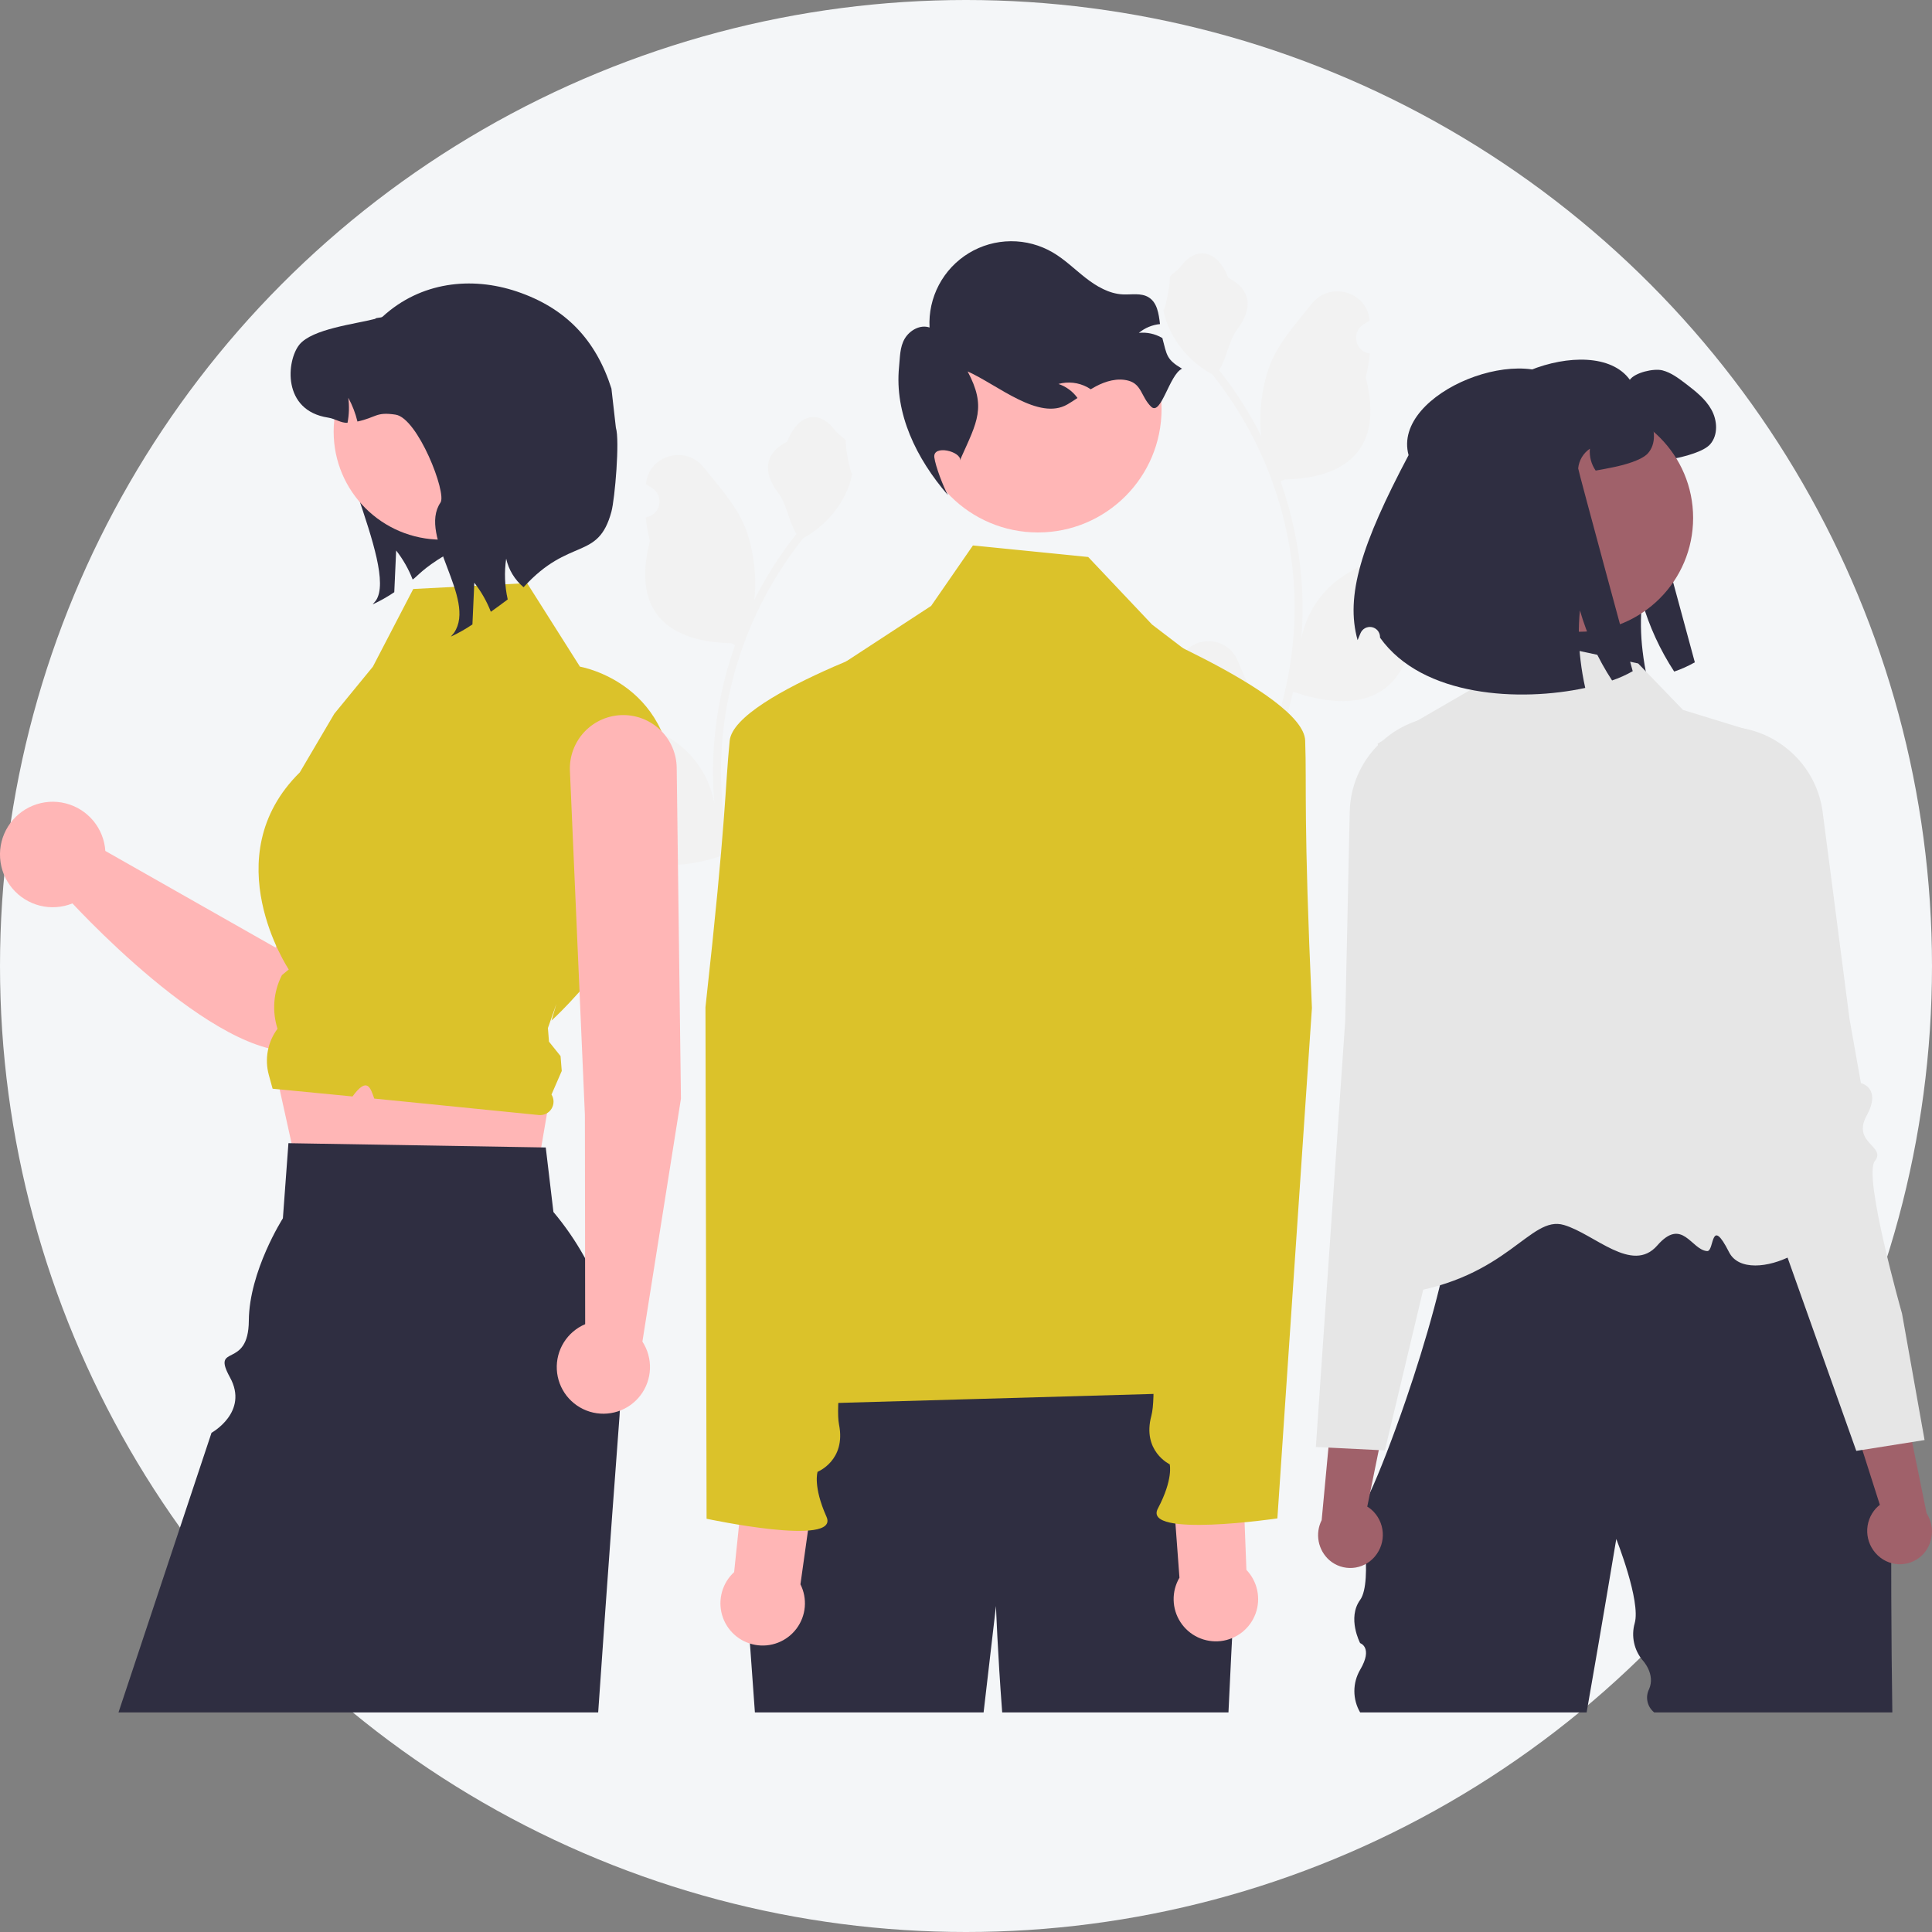 <svg width="120" height="120" viewBox="0 0 120 120" fill="none" xmlns="http://www.w3.org/2000/svg">
<rect x="0" y="0" width="120" height="120" fill="#808080" stroke="none"/>
<circle cx="60" cy="60" r="60" fill="#F4F6F8"/>
<g clip-path="url(#clip0_124_1466)">
<path d="M72.764 42.53C72.913 42.537 73.061 42.498 73.187 42.418C73.314 42.338 73.412 42.221 73.47 42.083C73.528 41.946 73.541 41.793 73.51 41.647C73.478 41.501 73.402 41.368 73.292 41.267C73.274 41.194 73.261 41.142 73.242 41.068C73.249 41.053 73.255 41.037 73.262 41.021C73.933 39.421 76.207 39.432 76.873 41.034C77.463 42.456 78.215 43.881 78.4 45.385C78.482 46.05 78.448 46.724 78.299 47.377C79.686 44.351 80.406 41.062 80.411 37.734C80.411 36.899 80.365 36.064 80.272 35.234C80.195 34.554 80.088 33.878 79.952 33.207C79.209 29.568 77.613 26.156 75.295 23.253C74.173 22.641 73.266 21.7 72.695 20.556C72.489 20.145 72.343 19.706 72.262 19.253C72.388 19.27 72.739 17.343 72.643 17.224C72.82 16.957 73.135 16.824 73.328 16.563C74.286 15.264 75.606 15.491 76.295 17.256C77.767 17.998 77.781 19.23 76.878 20.415C76.303 21.169 76.224 22.189 75.72 22.996C75.772 23.062 75.826 23.127 75.878 23.193C76.826 24.412 77.652 25.721 78.345 27.102C78.149 25.571 78.438 23.726 78.932 22.538C79.493 21.183 80.546 20.042 81.472 18.871C82.586 17.464 84.869 18.078 85.065 19.861C85.067 19.879 85.069 19.896 85.07 19.913C84.933 19.991 84.798 20.073 84.666 20.16C84.5 20.271 84.372 20.429 84.298 20.614C84.224 20.799 84.207 21.002 84.25 21.196C84.293 21.391 84.394 21.568 84.539 21.704C84.685 21.84 84.868 21.929 85.065 21.96L85.085 21.963C85.036 22.459 84.949 22.951 84.826 23.434C86.014 28.032 83.448 29.707 79.782 29.782C79.701 29.823 79.622 29.865 79.541 29.904C80.237 31.877 80.674 33.931 80.84 36.016C80.934 37.246 80.929 38.482 80.824 39.711L80.83 39.667C81.095 38.301 81.825 37.067 82.894 36.176C84.483 34.871 86.727 34.391 88.441 33.342C89.266 32.837 90.323 33.489 90.179 34.446C90.177 34.461 90.174 34.476 90.172 34.491C89.916 34.595 89.668 34.715 89.427 34.85C89.289 34.928 89.155 35.01 89.023 35.098C88.857 35.208 88.729 35.366 88.654 35.551C88.58 35.736 88.564 35.939 88.607 36.134C88.65 36.328 88.751 36.505 88.896 36.641C89.041 36.777 89.225 36.867 89.421 36.897L89.442 36.9C89.456 36.902 89.469 36.904 89.483 36.906C89.046 37.949 88.434 38.908 87.672 39.742C86.928 43.756 83.735 44.137 80.32 42.968H80.317C79.943 44.597 79.4 46.182 78.697 47.698H72.909C72.888 47.634 72.87 47.568 72.851 47.503C73.387 47.537 73.924 47.505 74.453 47.408C74.023 46.881 73.594 46.35 73.164 45.823C73.155 45.813 73.146 45.803 73.137 45.792C72.919 45.522 72.7 45.254 72.482 44.985L72.481 44.984C72.47 44.158 72.565 43.333 72.764 42.531L72.764 42.53Z" fill="#F2F2F2"/>
<path d="M91.348 27.717C90.272 23.794 98.952 20.429 101.232 23.589C101.549 23.139 102.72 22.866 103.257 23.004C103.795 23.142 104.247 23.487 104.688 23.82C105.294 24.286 105.923 24.768 106.295 25.438C106.67 26.105 106.727 27.015 106.223 27.593C105.823 28.054 104.644 28.351 104.043 28.473C103.624 28.558 103.271 28.627 102.968 28.677C102.693 28.28 102.566 27.799 102.61 27.318C102.406 27.455 102.235 27.637 102.109 27.848C101.983 28.06 101.906 28.297 101.882 28.541C101.874 28.643 105.269 41.137 105.269 41.137C104.861 41.369 104.432 41.562 103.988 41.713C103.109 40.369 102.435 38.901 101.99 37.358C101.887 38.39 101.9 39.43 102.028 40.459C102.096 41.036 102.194 41.609 102.32 42.176C98.285 43.047 92.216 42.761 89.576 39.056C89.575 39.041 89.575 39.026 89.575 39.01C89.572 38.864 89.52 38.723 89.425 38.612C89.331 38.5 89.2 38.425 89.056 38.399C88.912 38.373 88.764 38.398 88.636 38.469C88.509 38.541 88.41 38.654 88.357 38.791C88.293 38.954 88.234 39.095 88.181 39.208C87.412 36.457 88.407 33.274 91.348 27.717Z" fill="#2F2E41"/>
<path d="M84.481 93.503V93.631C84.476 93.589 84.476 93.546 84.481 93.503Z" fill="#2F2E41"/>
<path d="M88.433 71.296C88.535 71.268 88.64 71.248 88.745 71.235C88.624 71.255 88.52 71.275 88.433 71.296Z" fill="#2F2E41"/>
<path d="M88.342 71.319C88.37 71.311 88.4 71.304 88.433 71.296C88.403 71.304 88.373 71.31 88.342 71.319Z" fill="#2F2E41"/>
<path d="M117.536 106.361H102.745C102.534 106.192 102.388 105.957 102.33 105.693C102.272 105.429 102.307 105.154 102.429 104.912C102.833 103.986 102.041 103.139 102.041 103.139C101.772 102.824 101.585 102.448 101.497 102.043C101.408 101.639 101.421 101.219 101.534 100.82C101.926 99.452 100.39 95.589 100.39 95.589C100.39 95.589 99.562 100.577 98.548 106.361H84.481C84.246 105.96 84.122 105.503 84.122 105.037C84.122 104.572 84.246 104.115 84.481 103.713C85.301 102.323 84.481 102.057 84.481 102.057C84.481 102.057 83.662 100.501 84.481 99.372C85.301 98.243 84.481 93.632 84.481 93.632C84.512 93.835 84.746 93.465 85.106 92.688C85.653 91.505 86.489 89.379 87.335 86.91C87.939 85.148 88.548 83.209 89.057 81.314H89.058C89.192 80.816 89.318 80.322 89.438 79.833C89.671 78.874 89.871 77.943 90.023 77.068C90.353 75.184 90.462 73.565 90.209 72.512C89.999 71.636 89.539 71.153 88.746 71.236C89.171 71.165 89.793 71.099 90.561 71.036C90.699 71.025 90.843 71.013 90.991 71.001C96.714 70.569 108.994 70.32 108.994 70.32L112.755 77.056L117.518 85.588C117.518 85.588 117.389 97.033 117.536 106.361Z" fill="#2F2E41"/>
<path d="M101.749 41.208L93.084 39.37L91.363 42.833L85.569 46.188C85.569 46.188 89.304 61.459 89.283 63.606C89.229 69.059 80.504 81.283 87.094 80.343C93.684 79.402 95.023 75.463 97.138 76.086C99.046 76.648 101.376 79.147 102.936 77.359C104.495 75.572 105.045 77.636 106.031 77.707C106.5 77.741 106.218 75.451 107.397 77.778C108.576 80.106 114.829 76.973 112.71 74.853C109.18 71.324 108.463 45.303 108.463 45.303L104.533 44.094L101.749 41.208Z" fill="#E6E6E6"/>
<path d="M85.405 96.665C85.753 96.25 85.925 95.715 85.885 95.175C85.845 94.635 85.596 94.131 85.19 93.772C85.107 93.7 85.017 93.635 84.923 93.578L86.372 86.468L83.023 84.463L82.091 94.418C81.885 94.827 81.82 95.293 81.906 95.743C81.993 96.193 82.226 96.602 82.569 96.905C82.766 97.076 82.995 97.206 83.242 97.289C83.489 97.371 83.75 97.404 84.01 97.386C84.27 97.368 84.524 97.298 84.757 97.181C84.991 97.065 85.199 96.904 85.369 96.707C85.381 96.693 85.393 96.679 85.405 96.665Z" fill="#A0616A"/>
<path d="M95.804 59.185C95.783 58.956 95.492 58.852 95.088 58.709C94.682 58.584 94.296 58.401 93.942 58.167C93.048 57.52 93.4 56.845 93.887 55.91C93.982 55.729 94.081 55.54 94.173 55.343C94.449 54.761 94.01 52.361 92.867 48.206C92.515 46.928 92.516 46.024 92.273 45.425C92.031 44.826 91.545 44.53 90.222 44.469C88.622 44.388 87.056 44.945 85.866 46.017C85.834 46.045 85.801 46.076 85.769 46.106C85.708 46.163 85.649 46.221 85.591 46.28C84.491 47.387 83.861 48.876 83.834 50.437L83.828 50.702L83.555 63.395L82.787 74.532L81.73 89.875L82.513 89.913L85.639 90.069L86.018 90.088L86.918 86.314L88 81.773L88.398 80.105L89.632 74.93L90.208 72.512L90.561 71.036L90.704 70.433L91.403 67.502C91.419 67.44 93.028 61.093 94.883 60.031C95.575 59.636 95.824 59.406 95.804 59.185Z" fill="#E6E6E6"/>
<path d="M116.614 96.59C116.223 96.214 115.994 95.701 115.976 95.16C115.958 94.618 116.151 94.091 116.516 93.69C116.591 93.61 116.673 93.536 116.761 93.469L114.557 86.555L117.671 84.202L119.667 94C119.916 94.385 120.03 94.841 119.993 95.297C119.955 95.754 119.767 96.185 119.459 96.524C119.281 96.715 119.068 96.869 118.831 96.978C118.594 97.086 118.338 97.147 118.077 97.156C117.817 97.166 117.557 97.124 117.313 97.034C117.068 96.943 116.844 96.805 116.653 96.627C116.64 96.615 116.627 96.602 116.614 96.59Z" fill="#A0616A"/>
<path d="M118.138 81.588C118.138 81.588 115.708 73.04 116.449 72.115C117.19 71.19 115.002 71.009 115.945 69.286C116.888 67.563 115.586 67.275 115.586 67.275L114.88 63.312L113.618 53.581L113.579 53.291L113.212 50.46C113.11 49.651 112.845 48.871 112.434 48.167C112.023 47.463 111.475 46.849 110.821 46.362C110.788 46.336 110.754 46.312 110.72 46.287C110.564 46.175 110.405 46.072 110.243 45.976C109.031 45.261 107.608 44.991 106.218 45.212C103.6 45.62 104.415 46.596 103.99 49.212C103.3 53.465 103.121 55.899 103.458 56.449C103.571 56.634 103.69 56.811 103.804 56.981C104.388 57.859 104.811 58.492 103.99 59.232C103.664 59.502 103.3 59.725 102.91 59.893C102.524 60.08 102.245 60.214 102.249 60.443C102.253 60.665 102.526 60.866 103.256 61.185C104.14 61.572 105.091 63.035 105.869 64.53C106.486 65.735 107.037 66.974 107.518 68.239L114.206 87.049L115.297 90.116L115.673 90.057L118.763 89.567L119.538 89.444L118.138 81.588Z" fill="#E6E6E6"/>
<path d="M98.093 39.24C101.998 39.24 105.163 36.075 105.163 32.17C105.163 28.266 101.998 25.101 98.093 25.101C94.189 25.101 91.023 28.266 91.023 32.17C91.023 36.075 94.189 39.24 98.093 39.24Z" fill="#A0616A"/>
<path d="M87.49 28.269C86.413 24.345 95.094 20.98 97.373 24.14C97.69 23.691 98.862 23.418 99.399 23.556C99.936 23.694 100.389 24.038 100.83 24.372C101.436 24.838 102.064 25.32 102.436 25.99C102.811 26.657 102.869 27.566 102.365 28.145C101.965 28.605 100.785 28.903 100.185 29.024C99.766 29.11 99.413 29.179 99.11 29.228C98.834 28.832 98.707 28.351 98.751 27.869C98.547 28.007 98.376 28.188 98.25 28.4C98.125 28.611 98.047 28.848 98.024 29.093C98.016 29.195 101.411 41.689 101.411 41.689C101.003 41.921 100.574 42.114 100.129 42.265C99.25 40.921 98.577 39.453 98.131 37.91C98.029 38.942 98.042 39.982 98.17 41.011C98.238 41.588 98.335 42.161 98.462 42.728C94.427 43.599 88.358 43.312 85.717 39.608C85.717 39.593 85.716 39.577 85.716 39.562C85.714 39.416 85.661 39.275 85.567 39.163C85.472 39.052 85.342 38.977 85.198 38.951C85.054 38.925 84.905 38.95 84.778 39.021C84.65 39.092 84.552 39.206 84.498 39.342C84.434 39.506 84.375 39.647 84.323 39.76C83.554 37.009 84.549 33.826 87.49 28.269Z" fill="#2F2E41"/>
<path d="M52.428 52.698C52.279 52.705 52.131 52.666 52.005 52.586C51.878 52.506 51.78 52.389 51.722 52.251C51.664 52.114 51.651 51.961 51.682 51.815C51.714 51.669 51.79 51.536 51.9 51.435C51.918 51.362 51.931 51.309 51.95 51.236C51.943 51.221 51.937 51.205 51.93 51.189C51.259 49.589 48.984 49.6 48.319 51.202C47.729 52.624 46.977 54.049 46.792 55.553C46.71 56.218 46.744 56.892 46.893 57.545C45.506 54.519 44.786 51.23 44.781 47.902C44.781 47.067 44.827 46.232 44.92 45.402C44.997 44.722 45.103 44.046 45.24 43.375C45.983 39.736 47.579 36.324 49.897 33.421C51.019 32.809 51.926 31.868 52.497 30.724C52.703 30.313 52.849 29.874 52.93 29.421C52.804 29.438 52.453 27.511 52.549 27.392C52.372 27.125 52.057 26.992 51.864 26.731C50.906 25.432 49.586 25.659 48.897 27.424C47.425 28.166 47.411 29.398 48.314 30.583C48.889 31.337 48.968 32.357 49.472 33.164C49.42 33.23 49.366 33.295 49.314 33.361C48.366 34.58 47.54 35.889 46.847 37.27C47.043 35.739 46.754 33.894 46.261 32.706C45.699 31.351 44.647 30.21 43.72 29.039C42.606 27.632 40.323 28.246 40.127 30.029C40.125 30.047 40.123 30.064 40.122 30.081C40.259 30.159 40.394 30.241 40.526 30.328C40.692 30.439 40.82 30.597 40.894 30.782C40.968 30.967 40.985 31.17 40.942 31.364C40.899 31.559 40.798 31.736 40.653 31.872C40.507 32.008 40.324 32.097 40.127 32.128L40.107 32.131C40.156 32.627 40.243 33.119 40.367 33.602C39.178 38.2 41.745 39.875 45.41 39.95C45.491 39.992 45.57 40.033 45.651 40.072C44.955 42.045 44.518 44.099 44.352 46.184C44.258 47.414 44.263 48.65 44.368 49.879L44.362 49.836C44.097 48.469 43.367 47.235 42.298 46.344C40.709 45.039 38.465 44.559 36.751 43.51C35.926 43.005 34.869 43.657 35.013 44.614C35.016 44.629 35.018 44.644 35.02 44.659C35.276 44.763 35.525 44.883 35.765 45.018C35.903 45.096 36.038 45.178 36.169 45.266C36.335 45.376 36.463 45.534 36.538 45.719C36.612 45.904 36.629 46.107 36.585 46.301C36.542 46.496 36.441 46.673 36.296 46.809C36.151 46.945 35.968 47.035 35.771 47.065L35.751 47.068C35.736 47.07 35.724 47.072 35.709 47.074C36.146 48.116 36.758 49.076 37.52 49.91C38.264 53.924 41.457 54.305 44.873 53.136H44.875C45.249 54.765 45.792 56.35 46.495 57.866H52.283C52.304 57.802 52.322 57.736 52.341 57.671C51.805 57.705 51.267 57.673 50.739 57.576C51.169 57.049 51.598 56.518 52.028 55.991C52.037 55.981 52.046 55.971 52.055 55.96C52.273 55.69 52.493 55.422 52.71 55.153L52.711 55.152C52.722 54.326 52.627 53.501 52.428 52.698L52.428 52.698Z" fill="#F2F2F2"/>
<path d="M25.42 23.589C25.288 23.895 21.238 23.862 21.052 24.135C19.622 26.239 24.778 35.194 23.348 37.301L23.148 37.539C23.615 37.324 24.063 37.071 24.489 36.783C24.527 35.92 24.565 35.055 24.606 34.192C25.035 34.74 25.38 35.348 25.632 35.996C25.965 35.762 26.239 35.327 27.666 34.471C28.244 33.836 28.91 33.287 29.644 32.842L25.42 23.589Z" fill="#2F2E41"/>
<path d="M28.362 40.838C27.915 40.547 27.405 40.366 26.874 40.312C26.343 40.257 25.807 40.33 25.31 40.524C24.813 40.718 24.37 41.028 24.017 41.427C23.663 41.827 23.41 42.305 23.279 42.822L17.124 58.861L6.543 52.854C6.497 52.164 6.233 51.506 5.789 50.974C5.346 50.443 4.745 50.066 4.074 49.897C3.403 49.728 2.696 49.776 2.054 50.034C1.411 50.292 0.867 50.747 0.5 51.333C0.132 51.919 -0.041 52.607 0.007 53.297C0.054 53.988 0.319 54.646 0.763 55.176C1.207 55.707 1.808 56.083 2.479 56.252C3.15 56.42 3.857 56.371 4.499 56.112C6.727 58.49 16.387 68.24 20.387 64.431C23.748 61.229 28.599 48.818 29.767 44.532C29.954 43.847 29.919 43.12 29.666 42.456C29.414 41.792 28.957 41.225 28.362 40.838Z" fill="#FFB6B6"/>
<path d="M16.803 65.103L18.745 73.882L32.949 75.167L34.255 67.522L16.803 65.103Z" fill="#FFB6B6"/>
<path d="M38.5 87.618C38.494 87.743 38.486 87.868 38.477 87.994C38.341 89.813 38.185 91.911 38.016 94.21C37.75 97.859 37.453 102.014 37.154 106.361H7.36L13.138 88.993C13.138 88.993 15.472 87.709 14.284 85.551C13.096 83.393 15.433 85.113 15.455 82.031C15.476 78.949 17.571 75.671 17.571 75.671L17.915 71.005L18.111 71.009L33.615 71.267L33.898 71.272L34.374 75.278C37.266 78.718 38.741 83.13 38.5 87.618Z" fill="#2F2E41"/>
<path d="M25.668 36.583L32.738 36.219L36.022 41.408C36.022 41.408 42.2 42.441 41.772 49.721C41.344 57.002 34.255 63.391 34.255 63.391L34.558 62.352L34.031 63.856L34.099 64.7L34.817 65.595L34.891 66.52L34.255 67.983C34.337 68.115 34.381 68.269 34.381 68.425C34.381 68.581 34.338 68.734 34.255 68.867C34.173 69 34.055 69.107 33.914 69.176C33.774 69.245 33.617 69.273 33.462 69.257L23.246 68.234C23.014 67.594 22.827 66.828 21.895 68.103L20.932 68.009L16.932 67.622L16.696 66.764C16.563 66.277 16.542 65.765 16.636 65.269C16.729 64.772 16.935 64.303 17.237 63.898C16.89 62.81 16.98 61.629 17.491 60.607L17.51 60.569L17.935 60.215C17.935 60.215 13.287 53.232 18.622 47.973L20.764 44.333L23.16 41.409L25.668 36.583Z" fill="#DBC22A"/>
<path d="M27.428 33.519C31.131 33.519 34.132 30.517 34.132 26.815C34.132 23.112 31.131 20.11 27.428 20.11C23.725 20.11 20.724 23.112 20.724 26.815C20.724 30.517 23.725 33.519 27.428 33.519Z" fill="#FFB6B6"/>
<path d="M32.52 36.473C31.974 36.017 31.594 35.393 31.439 34.699C31.315 35.542 31.348 36.401 31.535 37.232C31.172 37.505 30.82 37.764 30.487 37.999C30.235 37.351 29.889 36.743 29.46 36.195C29.419 37.057 29.381 37.923 29.343 38.785C28.918 39.073 28.469 39.326 28.003 39.541L28.202 39.304C29.632 37.197 25.931 33.318 27.361 31.213C27.762 30.623 25.95 25.964 24.569 25.754C23.34 25.568 23.392 25.923 22.202 26.182C22.078 25.667 21.887 25.17 21.632 24.706C21.7 25.223 21.684 25.749 21.585 26.261C21.162 26.278 20.829 26.008 20.379 25.939C17.504 25.5 17.796 22.391 18.596 21.405C19.399 20.423 22.063 20.128 23.291 19.808C23.403 19.699 23.657 19.767 23.769 19.664C26.123 17.509 29.271 17.153 32.105 18.107C35.126 19.126 37.01 21.097 37.977 24.135L38.254 26.567C38.503 27.348 38.19 30.986 37.977 31.778C37.148 34.858 35.384 33.32 32.52 36.473Z" fill="#2F2E41"/>
<path d="M42.295 68.236L42.031 47.68C42.017 46.809 41.662 45.978 41.041 45.367C40.42 44.757 39.584 44.414 38.713 44.414C38.263 44.414 37.817 44.506 37.403 44.684C36.989 44.862 36.616 45.122 36.306 45.449C35.996 45.776 35.755 46.163 35.6 46.586C35.444 47.008 35.376 47.458 35.4 47.908L36.329 69.253L36.346 82.247C35.799 82.479 35.336 82.874 35.021 83.378C34.706 83.882 34.554 84.471 34.585 85.065C34.616 85.659 34.83 86.229 35.196 86.697C35.563 87.165 36.064 87.509 36.633 87.683C37.202 87.856 37.81 87.85 38.376 87.665C38.941 87.481 39.435 87.127 39.792 86.651C40.149 86.176 40.351 85.602 40.371 85.007C40.39 84.413 40.226 83.827 39.901 83.329L42.295 68.236Z" fill="#FFB6B6"/>
<path d="M76.897 94.832C76.897 94.832 76.489 102.174 76.302 106.361H62.248C61.959 102.55 61.862 99.751 61.862 99.751L61.093 106.361H46.888L46.007 94.119L50.263 83.57C50.263 83.57 73.326 81.97 75.466 83.999C77.603 86.027 76.897 94.832 76.897 94.832Z" fill="#2F2E41"/>
<path d="M64.47 33.072C68.71 33.072 72.147 29.636 72.147 25.396C72.147 21.157 68.71 17.72 64.47 17.72C60.231 17.72 56.794 21.157 56.794 25.396C56.794 29.636 60.231 33.072 64.47 33.072Z" fill="#FFB6B6"/>
<path d="M73.418 22.902C72.629 23.261 72.118 25.865 71.498 25.26C70.879 24.654 70.92 23.867 70.085 23.643C69.41 23.462 68.684 23.669 68.068 23.996C67.958 24.053 67.852 24.116 67.748 24.178C67.679 24.133 67.611 24.089 67.538 24.05C66.987 23.755 66.345 23.683 65.743 23.848C66.219 24.007 66.632 24.312 66.925 24.719C66.719 24.858 66.511 24.996 66.297 25.119C64.514 26.147 61.978 23.91 60.101 23.07C61.276 25.276 60.698 26.189 59.677 28.47L59.642 28.6C59.7 28.029 57.931 27.602 58.033 28.407C58.106 28.979 58.6 30.249 58.877 30.753C56.904 28.472 55.556 25.68 55.841 22.8C55.903 22.195 55.884 21.557 56.196 21.032C56.508 20.509 57.16 20.143 57.736 20.342C57.687 19.424 57.888 18.509 58.317 17.696C58.747 16.882 59.389 16.201 60.174 15.723C60.96 15.245 61.861 14.989 62.781 14.983C63.7 14.976 64.605 15.219 65.398 15.685C66.135 16.117 66.749 16.728 67.425 17.256C68.1 17.783 68.878 18.243 69.735 18.286C70.278 18.312 70.869 18.18 71.335 18.461C71.876 18.788 71.969 19.471 72.05 20.129C71.568 20.176 71.111 20.366 70.737 20.675C71.236 20.624 71.738 20.732 72.172 20.983C72.18 20.987 72.188 20.991 72.196 20.996C72.481 22.083 72.452 22.324 73.418 22.902Z" fill="#2F2E41"/>
<path d="M46.922 87.284C53.459 79.632 51.251 69.899 48.656 60.075L49.15 45.561C49.174 44.849 49.37 44.154 49.719 43.533C50.069 42.912 50.563 42.385 51.159 41.995L57.833 37.635L60.43 33.88L67.59 34.596L71.56 38.795L75.955 42.15C77.059 42.992 77.898 44.133 78.375 45.436C78.852 46.74 78.946 48.153 78.646 49.509L74.441 68.528C74.441 68.528 76.2 78.388 75.126 79.477C74.053 80.566 71.287 79.478 73.48 80.7C76.112 82.167 78.505 81.897 77.174 83.228C75.842 84.56 77.527 86.412 77.527 86.412L46.922 87.284Z" fill="#DBC22A"/>
<path d="M49.717 98.404L50.807 90.64L46.458 89.398L45.598 97.648C45.238 97.978 44.977 98.402 44.845 98.872C44.713 99.342 44.714 99.84 44.849 100.309C44.985 100.778 45.248 101.2 45.61 101.528C45.972 101.856 46.418 102.076 46.898 102.164C47.378 102.253 47.874 102.205 48.328 102.027C48.783 101.849 49.179 101.548 49.472 101.157C49.765 100.766 49.943 100.302 49.986 99.816C50.029 99.329 49.936 98.84 49.717 98.404Z" fill="#FFB6B6"/>
<path d="M57.995 39.035C57.995 39.035 45.617 43.064 45.322 46.011C45.027 48.959 45.125 50.764 43.818 62.559L43.887 94.332C43.887 94.332 52.186 96.109 51.335 94.209C50.484 92.309 50.781 91.416 50.781 91.416C50.781 91.416 52.56 90.713 52.114 88.483C51.669 86.252 53.903 75.199 53.903 75.199L55.312 55.375L57.995 39.035Z" fill="#DBC22A"/>
<path d="M73.258 97.993L72.678 90.174L77.098 89.22L77.417 97.508C77.755 97.861 77.987 98.301 78.088 98.779C78.19 99.256 78.156 99.753 77.99 100.212C77.825 100.671 77.534 101.076 77.152 101.379C76.769 101.682 76.31 101.873 75.825 101.93C75.34 101.986 74.849 101.906 74.406 101.699C73.964 101.492 73.589 101.165 73.322 100.756C73.055 100.347 72.908 99.872 72.897 99.384C72.885 98.896 73.01 98.414 73.258 97.993Z" fill="#FFB6B6"/>
<path d="M68.877 38.21C68.877 38.21 80.965 43.039 81.067 46C81.169 48.96 80.953 50.755 81.486 62.61L79.34 94.311C79.34 94.311 70.943 95.541 71.916 93.701C72.89 91.861 72.652 90.95 72.652 90.95C72.652 90.95 70.922 90.133 71.513 87.936C72.103 85.74 70.597 74.564 70.597 74.564L70.486 54.69L68.877 38.21Z" fill="#DBC22A"/>
</g>
<defs>
<clipPath id="clip0_124_1466">
<rect width="120" height="91.361" fill="white" transform="translate(0 15)"/>
</clipPath>
</defs>
</svg>
